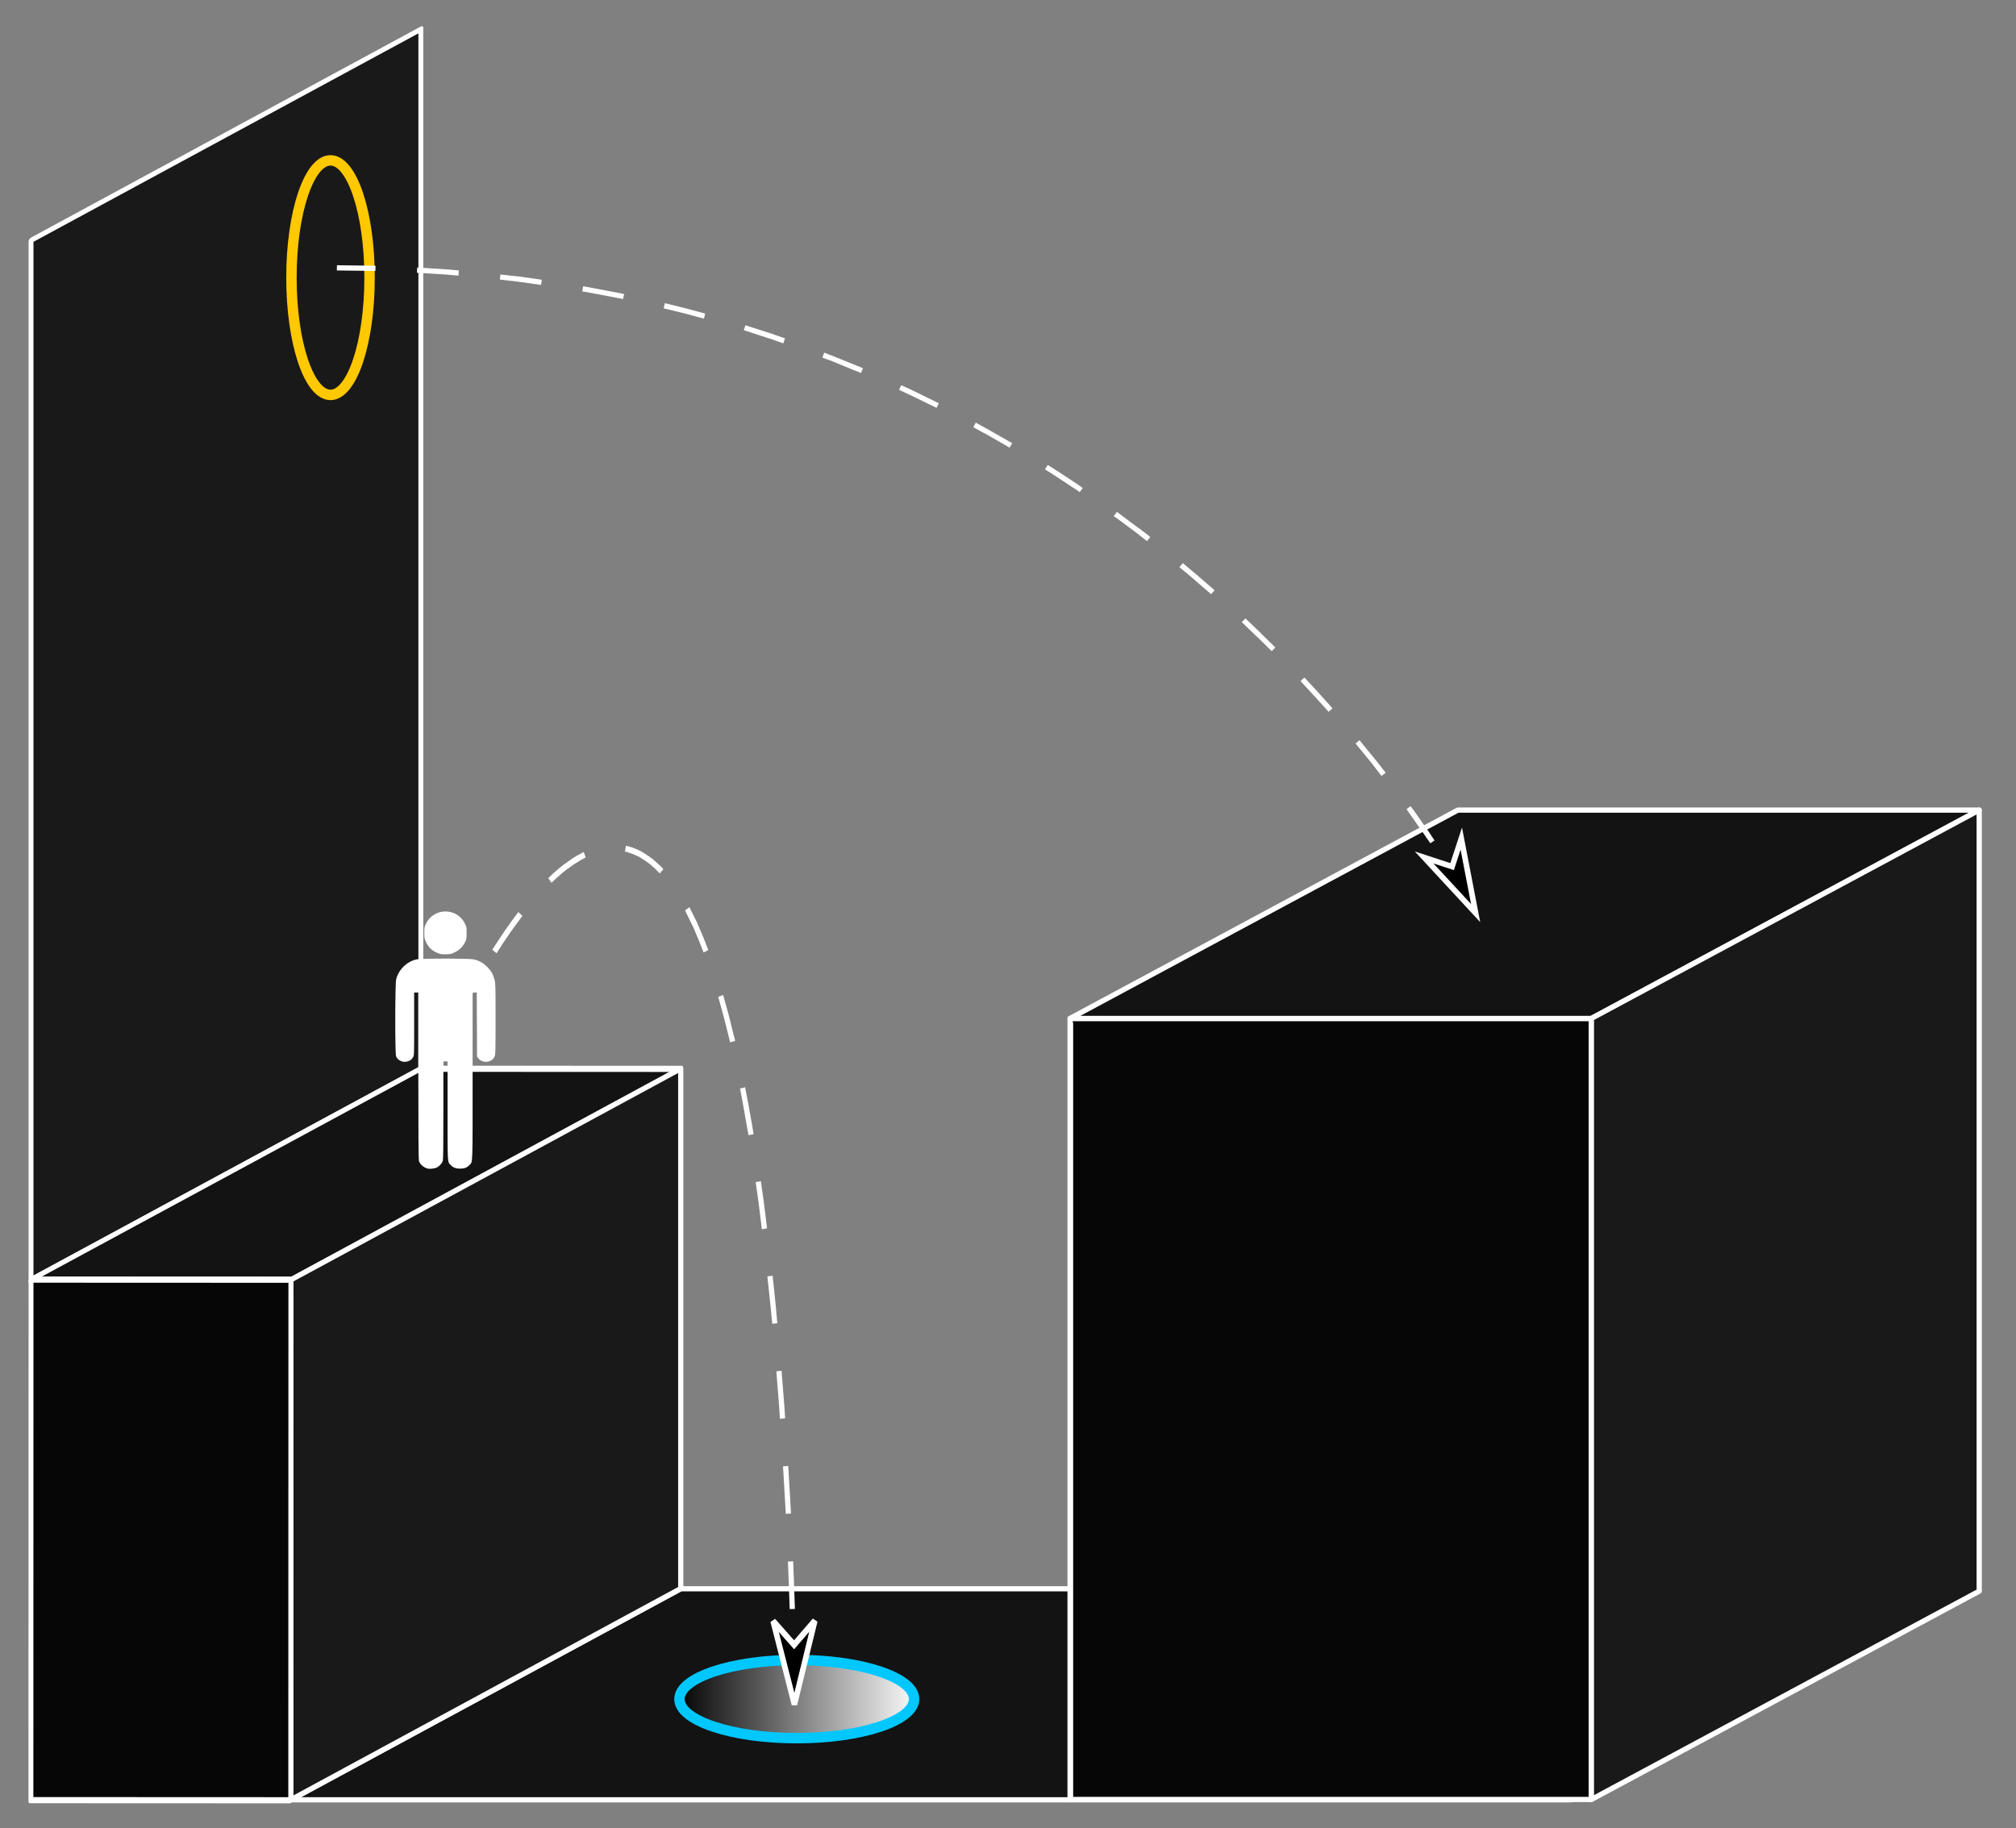 <?xml version="1.0" encoding="UTF-8" standalone="no"?>
<!-- Created with Inkscape (http://www.inkscape.org/) -->
<svg xmlns:dc="http://purl.org/dc/elements/1.1/" xmlns:cc="http://creativecommons.org/ns#" xmlns:rdf="http://www.w3.org/1999/02/22-rdf-syntax-ns#" xmlns:svg="http://www.w3.org/2000/svg" xmlns="http://www.w3.org/2000/svg" xmlns:xlink="http://www.w3.org/1999/xlink" xmlns:sodipodi="http://sodipodi.sourceforge.net/DTD/sodipodi-0.dtd" xmlns:inkscape="http://www.inkscape.org/namespaces/inkscape" version="1.0" width="387" height="351" id="svg2" sodipodi:version="0.32" inkscape:version="0.46" sodipodi:docname="Portal_physics.svg" inkscape:output_extension="org.inkscape.output.svg.inkscape">
  <rect width="100%" height="100%" fill="#808080" stroke="none"/>
  <sodipodi:namedview inkscape:window-height="968" inkscape:window-width="1280" inkscape:pageshadow="2" inkscape:pageopacity="0.0" guidetolerance="10.0" gridtolerance="10.0" objecttolerance="10.0" borderopacity="1.0" bordercolor="#666666" pagecolor="#ffffff" id="base" showgrid="false" inkscape:zoom="0.70710678" inkscape:cx="136.22161" inkscape:cy="105.14925" inkscape:window-x="-4" inkscape:window-y="-4" inkscape:current-layer="g3249"/>
  <defs id="defs5">
    <linearGradient id="linearGradient5156">
      <stop style="stop-color: rgb(0, 0, 0); stop-opacity: 1;" offset="0" id="stop5158"/>
      <stop style="stop-color:#ffffff;stop-opacity:1;" offset="1" id="stop5160"/>
    </linearGradient>
    <linearGradient x1="199.843" y1="459.721" x2="215.647" y2="459.721" id="linearGradient5162" xlink:href="#linearGradient5156" gradientUnits="userSpaceOnUse"/>
    <linearGradient x1="199.843" y1="459.721" x2="215.647" y2="459.721" id="linearGradient5166" xlink:href="#linearGradient5156" gradientUnits="userSpaceOnUse" gradientTransform="matrix(2.916,0,0,0.296,-531.444,269.923)"/>
    <linearGradient inkscape:collect="always" xlink:href="#linearGradient5156" id="linearGradient3256" gradientUnits="userSpaceOnUse" x1="207.745" y1="482.933" x2="207.745" y2="436.509" gradientTransform="matrix(0,1.013,-1.013,0,618.766,115.684)"/>
  </defs>
  <g id="g3242">
    <path id="path3224" d="M 301.59,345.517 L 376.442,305.008 L 130.68,305.008 L 55.827,345.517 L 301.59,345.517 z" style="fill:#131313;fill-opacity:1;fill-rule:nonzero;stroke:#ffffff;stroke-width:1;stroke-linecap:round;stroke-linejoin:round;stroke-miterlimit:4;stroke-dashoffset:0;stroke-opacity:1" sodipodi:nodetypes="ccccc"/>
    <path transform="matrix(0.879,-0.476,0,1,0,0)" id="rect3215" d="M 6.777,49.368 L 91.909,49.368 L 91.909,248.882 L 6.777,248.882 L 6.777,49.368 z" style="fill:#191919;fill-opacity:1;fill-rule:nonzero;stroke:#ffffff;stroke-width:1.066;stroke-linecap:round;stroke-linejoin:round;stroke-miterlimit:4;stroke-dashoffset:0;stroke-opacity:1"/>
    <path transform="matrix(0.879,-0.476,0,1,0,0)" sodipodi:nodetypes="ccccc" style="fill:#131313;fill-opacity:1;fill-rule:nonzero;stroke:#ffffff;stroke-width:1.066;stroke-linecap:round;stroke-linejoin:round;stroke-miterlimit:4;stroke-dashoffset:0;stroke-opacity:1" d="M 63.522,275.914 L 148.655,275.958 L 91.909,248.926 L 6.777,248.882 L 63.522,275.914 z" id="path3218"/>
    <path sodipodi:nodetypes="ccccc" style="fill:#191919;fill-opacity:1;fill-rule:nonzero;stroke:#ffffff;stroke-width:1;stroke-linecap:round;stroke-linejoin:round;stroke-miterlimit:4;stroke-dashoffset:0;stroke-opacity:1" d="M 55.826,245.705 L 130.679,205.152 L 130.679,304.964 L 55.826,345.517 L 55.826,245.705 z" id="path3222"/>
    <path id="path3240" d="M 63.522,275.914 L 63.497,375.83 L 6.751,348.798 L 6.777,248.882 L 63.522,275.914 z" style="fill:#060606;fill-opacity:1;fill-rule:nonzero;stroke:#ffffff;stroke-width:1.066;stroke-linecap:round;stroke-linejoin:round;stroke-miterlimit:4;stroke-dashoffset:0;stroke-opacity:1" sodipodi:nodetypes="ccccc" transform="matrix(0.879,-0.476,0,1,0,0)"/>
  </g>
  <path id="path3254" style="opacity:1;fill:url(#linearGradient3256);fill-opacity:1;stroke:#00c8ff;stroke-width:2;stroke-linecap:round;stroke-miterlimit:4;stroke-dasharray:none;stroke-opacity:1" d="M 152.949,333.684 C 140.515,333.688 130.429,330.329 130.429,326.184 C 130.429,322.04 140.515,318.681 152.949,318.684 C 165.383,318.681 175.468,322.04 175.468,326.184 C 175.468,330.329 165.383,333.688 152.949,333.684 z"/>
  <g id="g3249">
    <path id="rect3206" d="M 205.415,195.514 L 305.493,195.514 L 305.493,345.459 L 205.415,345.459 L 205.415,195.514 z" style="fill:#060606;fill-opacity:1;fill-rule:nonzero;stroke:#ffffff;stroke-width:1;stroke-linecap:round;stroke-linejoin:round;stroke-miterlimit:4;stroke-dashoffset:0;stroke-opacity:1;opacity:1"/>
    <path sodipodi:nodetypes="ccccc" style="fill:#131313;fill-opacity:1;fill-rule:nonzero;stroke:#ffffff;stroke-width:1;stroke-linecap:round;stroke-linejoin:round;stroke-miterlimit:4;stroke-dashoffset:0;stroke-opacity:1;opacity:1" d="M 205.415,195.514 L 305.493,195.514 L 379.931,155.519 L 279.853,155.519 L 205.415,195.514 z" id="path3209"/>
    <path sodipodi:nodetypes="ccccc" style="fill:#191919;fill-opacity:1;fill-rule:nonzero;stroke:#ffffff;stroke-width:1;stroke-linecap:round;stroke-linejoin:round;stroke-miterlimit:4;stroke-dashoffset:0;stroke-opacity:1;opacity:1" d="M 379.935,155.519 L 305.493,195.514 L 305.493,345.459 L 379.935,305.464 L 379.935,155.519 z" id="path3213"/>
  </g>
  <path id="path2235" style="fill:none;fill-rule:evenodd;stroke:#ffffff;stroke-width:1px;stroke-linecap:round;stroke-linejoin:miter;stroke-opacity:1;opacity:1" d="M 205.5,196.501 L 205.5,345.5"/>
  <path d="M 215.147,459.721 C 215.151,471.992 211.836,481.946 207.745,481.946 C 203.655,481.946 200.34,471.992 200.343,459.721 C 200.34,447.45 203.655,437.496 207.745,437.496 C 211.836,437.496 215.151,447.45 215.147,459.721 z " transform="matrix(1.013, 0, 0, 1.013, -147, -412.399)" style="fill:url(#linearGradient5162) rgb(0, 0, 0);fill-opacity:1;stroke:rgb(255, 200, 0);stroke-width:1.974;stroke-linecap:round;stroke-miterlimit:4;stroke-dasharray:none;stroke-opacity:1;opacity:1" id="path4185"/>
  <g transform="matrix(1, 0, 0, 1.145, -145, -512.804)" id="g2191" style="opacity:1">
    <path d="M 264.969,590.656 L 265.312,590.719 L 265.344,590.719 L 266.219,590.969 L 266.25,590.969 L 267.094,591.281 L 267.156,591.312 L 267.969,591.656 L 267.969,591.688 L 268.844,592.156 L 268.875,592.188 L 269.688,592.688 L 269.719,592.719 L 270.531,593.344 L 270.531,593.312 L 271.344,594.031 L 271.656,594.312 L 272.344,593.594 L 272.031,593.281 L 272,593.281 L 272,593.25 L 271.156,592.562 L 271.156,592.531 L 271.125,592.531 L 270.281,591.906 L 270.281,591.875 L 270.25,591.875 L 269.375,591.312 L 269.344,591.312 L 268.469,590.812 L 268.438,590.812 L 268.438,590.781 L 267.531,590.375 L 267.5,590.375 L 267.5,590.344 L 266.562,590.031 L 266.531,590 L 265.562,589.75 L 265.531,589.75 L 265.156,589.656 L 264.969,590.656 z M 257,590.75 L 256.969,590.75 L 255.844,591.281 L 255.812,591.281 L 254.688,591.906 L 254.656,591.906 L 254.656,591.938 L 253.5,592.656 L 253.469,592.656 L 252.281,593.469 L 252.281,593.5 L 252.25,593.5 L 251.062,594.406 L 251.031,594.438 L 250.25,595.094 L 250.875,595.875 L 251.656,595.219 L 251.688,595.188 L 252.844,594.312 L 252.875,594.281 L 254.031,593.469 L 254.031,593.5 L 255.156,592.781 L 255.188,592.781 L 256.281,592.188 L 256.312,592.156 L 257.375,591.656 L 257.406,591.656 L 257.438,591.625 L 257.062,590.719 L 257,590.719 L 257,590.75 z M 276.5,600.5 L 276.625,600.688 L 276.594,600.688 L 277.969,603.125 L 278,603.156 L 279.281,605.812 L 280.062,607.562 L 280.969,607.156 L 280.188,605.406 L 280.188,605.375 L 278.875,602.688 L 278.875,602.656 L 277.469,600.188 L 277.469,600.156 L 277.344,599.969 L 276.5,600.5 z M 243.281,602.219 L 241.906,603.906 L 240.531,605.719 L 239.5,607.094 L 240.312,607.688 L 241.344,606.312 L 241.312,606.312 L 242.719,604.531 L 242.688,604.531 L 244.062,602.875 L 245.281,601.438 L 244.5,600.781 L 243.281,602.219 z M 233.25,616.469 L 230.812,620.562 L 231.656,621.062 L 234.094,617 L 235.844,614.25 L 235,613.719 L 233.25,616.469 z M 282.875,615 L 283.938,618.375 L 284.969,621.938 L 285.156,622.625 L 286.125,622.375 L 285.938,621.656 L 285.906,621.656 L 284.906,618.094 L 283.812,614.688 L 282.875,615 z M 287.062,630.375 L 287.688,633.312 L 288.5,637.312 L 288.5,637.344 L 288.688,638.188 L 289.656,638.031 L 289.5,637.125 L 288.688,633.125 L 288.031,630.156 L 287.062,630.375 z M 290.062,646.062 L 290.656,649.75 L 291.25,653.969 L 292.25,653.812 L 291.656,649.625 L 291.656,649.594 L 291.062,645.906 L 290.062,646.062 z M 292.312,661.875 L 292.906,666.812 L 293.25,669.812 L 294.219,669.719 L 293.906,666.719 L 293.906,666.688 L 293.312,661.75 L 292.312,661.875 z M 294.031,677.781 L 294.562,683.625 L 294.719,685.75 L 295.719,685.656 L 295.562,683.562 L 295.562,683.531 L 295.031,677.688 L 294.031,677.781 z M 295.312,693.719 L 295.688,699.312 L 295.688,699.344 L 295.844,701.688 L 296.844,701.625 L 296.688,699.281 L 296.688,699.25 L 296.312,693.656 L 295.312,693.719 z M 296.25,709.688 L 296.406,713.031 L 296.594,717.656 L 297.594,717.625 L 297.406,713 L 297.25,709.625 L 296.25,709.688 z M 296.844,725.656 L 296.969,731.062 L 297,733.656 L 298,733.625 L 297.969,731.062 L 297.969,731.031 L 297.844,725.625 L 296.844,725.656 z " style="fill:rgb(255, 255, 255);fill-opacity:1;fill-rule:evenodd;stroke:none;stroke-width:1;stroke-linecap:butt;stroke-linejoin:miter;stroke-miterlimit:4;stroke-dasharray:8, 8;stroke-dashoffset:0pt;stroke-opacity:1" id="path6143"/>
    <path d="M 297.438,723.638 L 293.413,719.663 L 297.502,733.638 L 301.413,719.612 L 297.438,723.638 z " style="fill-rule:evenodd;stroke:rgb(255, 255, 255);stroke-width:0.8pt;marker-start:none" id="path2197"/>
  </g>
  <g transform="translate(-145, -406.362)" id="g2199" style="opacity:1">
    <path d="M 209.656,458.281 L 216.875,458.375 L 216.906,458.375 L 217.062,458.406 L 217.094,457.406 L 216.938,457.375 L 216.906,457.375 L 209.688,457.281 L 209.656,458.281 z M 225.031,458.719 L 230.938,459.094 L 233,459.281 L 233.094,458.281 L 231.031,458.094 L 231,458.094 L 225.094,457.719 L 225.031,458.719 z M 240.969,460.031 L 244.438,460.438 L 244.469,460.438 L 248.875,461.062 L 249,460.062 L 244.594,459.438 L 244.562,459.438 L 241.062,459.062 L 240.969,460.031 z M 256.781,462.312 L 257.438,462.406 L 263.719,463.594 L 263.75,463.594 L 264.594,463.781 L 264.812,462.812 L 263.938,462.625 L 257.625,461.438 L 257.594,461.438 L 256.938,461.312 L 256.781,462.312 z M 272.406,465.562 L 275.906,466.406 L 275.938,466.406 L 280.125,467.531 L 280.375,466.562 L 276.188,465.438 L 276.156,465.438 L 272.625,464.562 L 272.406,465.562 z M 287.781,469.75 L 293.25,471.531 L 295.375,472.281 L 295.688,471.312 L 293.562,470.594 L 293.562,470.562 L 288.094,468.812 L 287.781,469.75 z M 302.875,475 L 304.156,475.5 L 304.156,475.469 L 309.406,477.625 L 309.406,477.594 L 310.281,477.969 L 310.656,477.062 L 309.812,476.688 L 309.781,476.688 L 304.531,474.562 L 304.5,474.562 L 303.219,474.062 L 302.875,475 z M 317.594,481.219 L 319.562,482.125 L 324.469,484.5 L 324.781,484.656 L 325.219,483.781 L 324.906,483.625 L 320,481.219 L 318,480.312 L 317.594,481.219 z M 331.844,488.375 L 333.875,489.5 L 333.875,489.469 L 338.406,492.062 L 338.781,492.312 L 339.312,491.438 L 338.906,491.219 L 334.375,488.625 L 334.344,488.625 L 332.312,487.5 L 331.844,488.375 z M 345.594,496.469 L 347.094,497.406 L 351.25,500.156 L 351.25,500.125 L 352.281,500.844 L 352.844,500.031 L 351.812,499.312 L 347.625,496.562 L 346.125,495.625 L 345.594,496.469 z M 358.812,505.438 L 359.219,505.75 L 359.219,505.719 L 363.031,508.562 L 365.188,510.25 L 365.812,509.438 L 363.656,507.781 L 363.625,507.781 L 359.812,504.938 L 359.812,504.906 L 359.406,504.625 L 358.812,505.438 z M 371.406,515.25 L 373.75,517.188 L 373.781,517.219 L 377.094,520.094 L 377.125,520.094 L 377.469,520.438 L 378.156,519.688 L 377.781,519.344 L 374.406,516.438 L 372.062,514.469 L 371.406,515.25 z M 383.375,525.812 L 383.469,525.875 L 386.469,528.781 L 386.469,528.75 L 389.125,531.375 L 389.812,530.656 L 387.156,528.062 L 387.156,528.031 L 384.156,525.156 L 384.062,525.094 L 383.375,525.812 z M 394.656,537.125 L 394.812,537.281 L 397.375,540.062 L 399.844,542.781 L 399.844,542.812 L 400.031,543 L 400.781,542.375 L 400.594,542.125 L 398.125,539.375 L 395.562,536.594 L 395.375,536.438 L 394.656,537.125 z M 405.219,549.094 L 408.594,553.219 L 408.594,553.25 L 410.188,555.312 L 411,554.719 L 409.375,552.625 L 405.969,548.469 L 405.219,549.094 z M 415,561.719 L 415.625,562.594 L 418.531,566.75 L 419.562,568.25 L 420.375,567.719 L 419.375,566.188 L 416.438,562 L 415.781,561.125 L 415,561.719 z M 423.844,574.969 L 424.844,576.594 L 427.094,580.5 L 427.812,581.875 L 428.719,581.406 L 427.969,580.031 L 427.969,580 L 425.719,576.094 L 425.688,576.062 L 424.719,574.469 L 423.844,574.969 z " style="fill:rgb(255, 255, 255);fill-opacity:1;fill-rule:evenodd;stroke:none;stroke-width:1;stroke-linecap:butt;stroke-linejoin:miter;stroke-miterlimit:4;stroke-dasharray:8, 8;stroke-dashoffset:0pt;stroke-opacity:1" id="path6145"/>
    <path d="M 423.753,572.73 L 418.378,570.967 L 428.268,581.653 L 425.516,567.355 L 423.753,572.73 z " style="fill-rule:evenodd;stroke:rgb(255, 255, 255);stroke-width:0.8pt;marker-start:none" id="path2205"/>
  </g>
  <path id="path2558" style="opacity:1;fill:#ffffff" d="M 82.007,224.318 C 81.216,224.059 80.59,223.475 80.411,222.831 C 80.339,222.574 80.305,217.322 80.305,206.498 L 80.304,190.543 L 79.904,190.543 L 79.503,190.543 L 79.503,196.566 C 79.503,202.47 79.499,202.596 79.296,202.953 C 79.033,203.415 78.737,203.632 78.159,203.787 C 77.305,204.015 76.37,203.579 76.034,202.794 C 75.818,202.289 75.832,188.827 76.05,187.993 C 76.54,186.112 78.126,184.571 79.977,184.178 C 80.952,183.972 89.964,183.969 90.936,184.175 C 91.926,184.385 92.777,184.86 93.529,185.623 C 94.303,186.407 94.664,187.044 94.934,188.097 C 95.121,188.832 95.132,189.225 95.132,195.622 C 95.132,201.469 95.111,202.421 94.978,202.74 C 94.77,203.237 94.557,203.461 94.08,203.68 C 93.289,204.043 92.284,203.809 91.816,203.153 L 91.575,202.816 L 91.548,196.68 L 91.521,190.543 L 91.122,190.543 L 90.724,190.543 L 90.724,206.576 C 90.724,224.151 90.763,222.984 90.142,223.639 C 89.652,224.156 89.151,224.351 88.319,224.351 C 87.487,224.351 86.987,224.156 86.496,223.639 C 85.887,222.997 85.915,223.494 85.915,213.188 L 85.915,203.768 L 85.514,203.768 L 85.113,203.768 L 85.113,213.188 C 85.113,220.866 85.088,222.669 84.978,222.931 C 84.776,223.413 84.337,223.888 83.876,224.123 C 83.432,224.35 82.424,224.455 82.007,224.318 z M 84.26,183.055 C 83.049,182.623 82.301,181.956 81.771,180.838 C 81.478,180.219 81.457,180.1 81.457,179.07 C 81.457,178.028 81.475,177.929 81.781,177.308 C 83.308,174.206 87.717,174.198 89.241,177.295 C 89.557,177.936 89.572,178.017 89.572,179.12 C 89.572,180.181 89.549,180.32 89.291,180.845 C 88.859,181.725 88.22,182.367 87.348,182.798 C 86.671,183.133 86.499,183.175 85.678,183.203 C 84.989,183.227 84.638,183.19 84.26,183.055 z"/>
</svg>